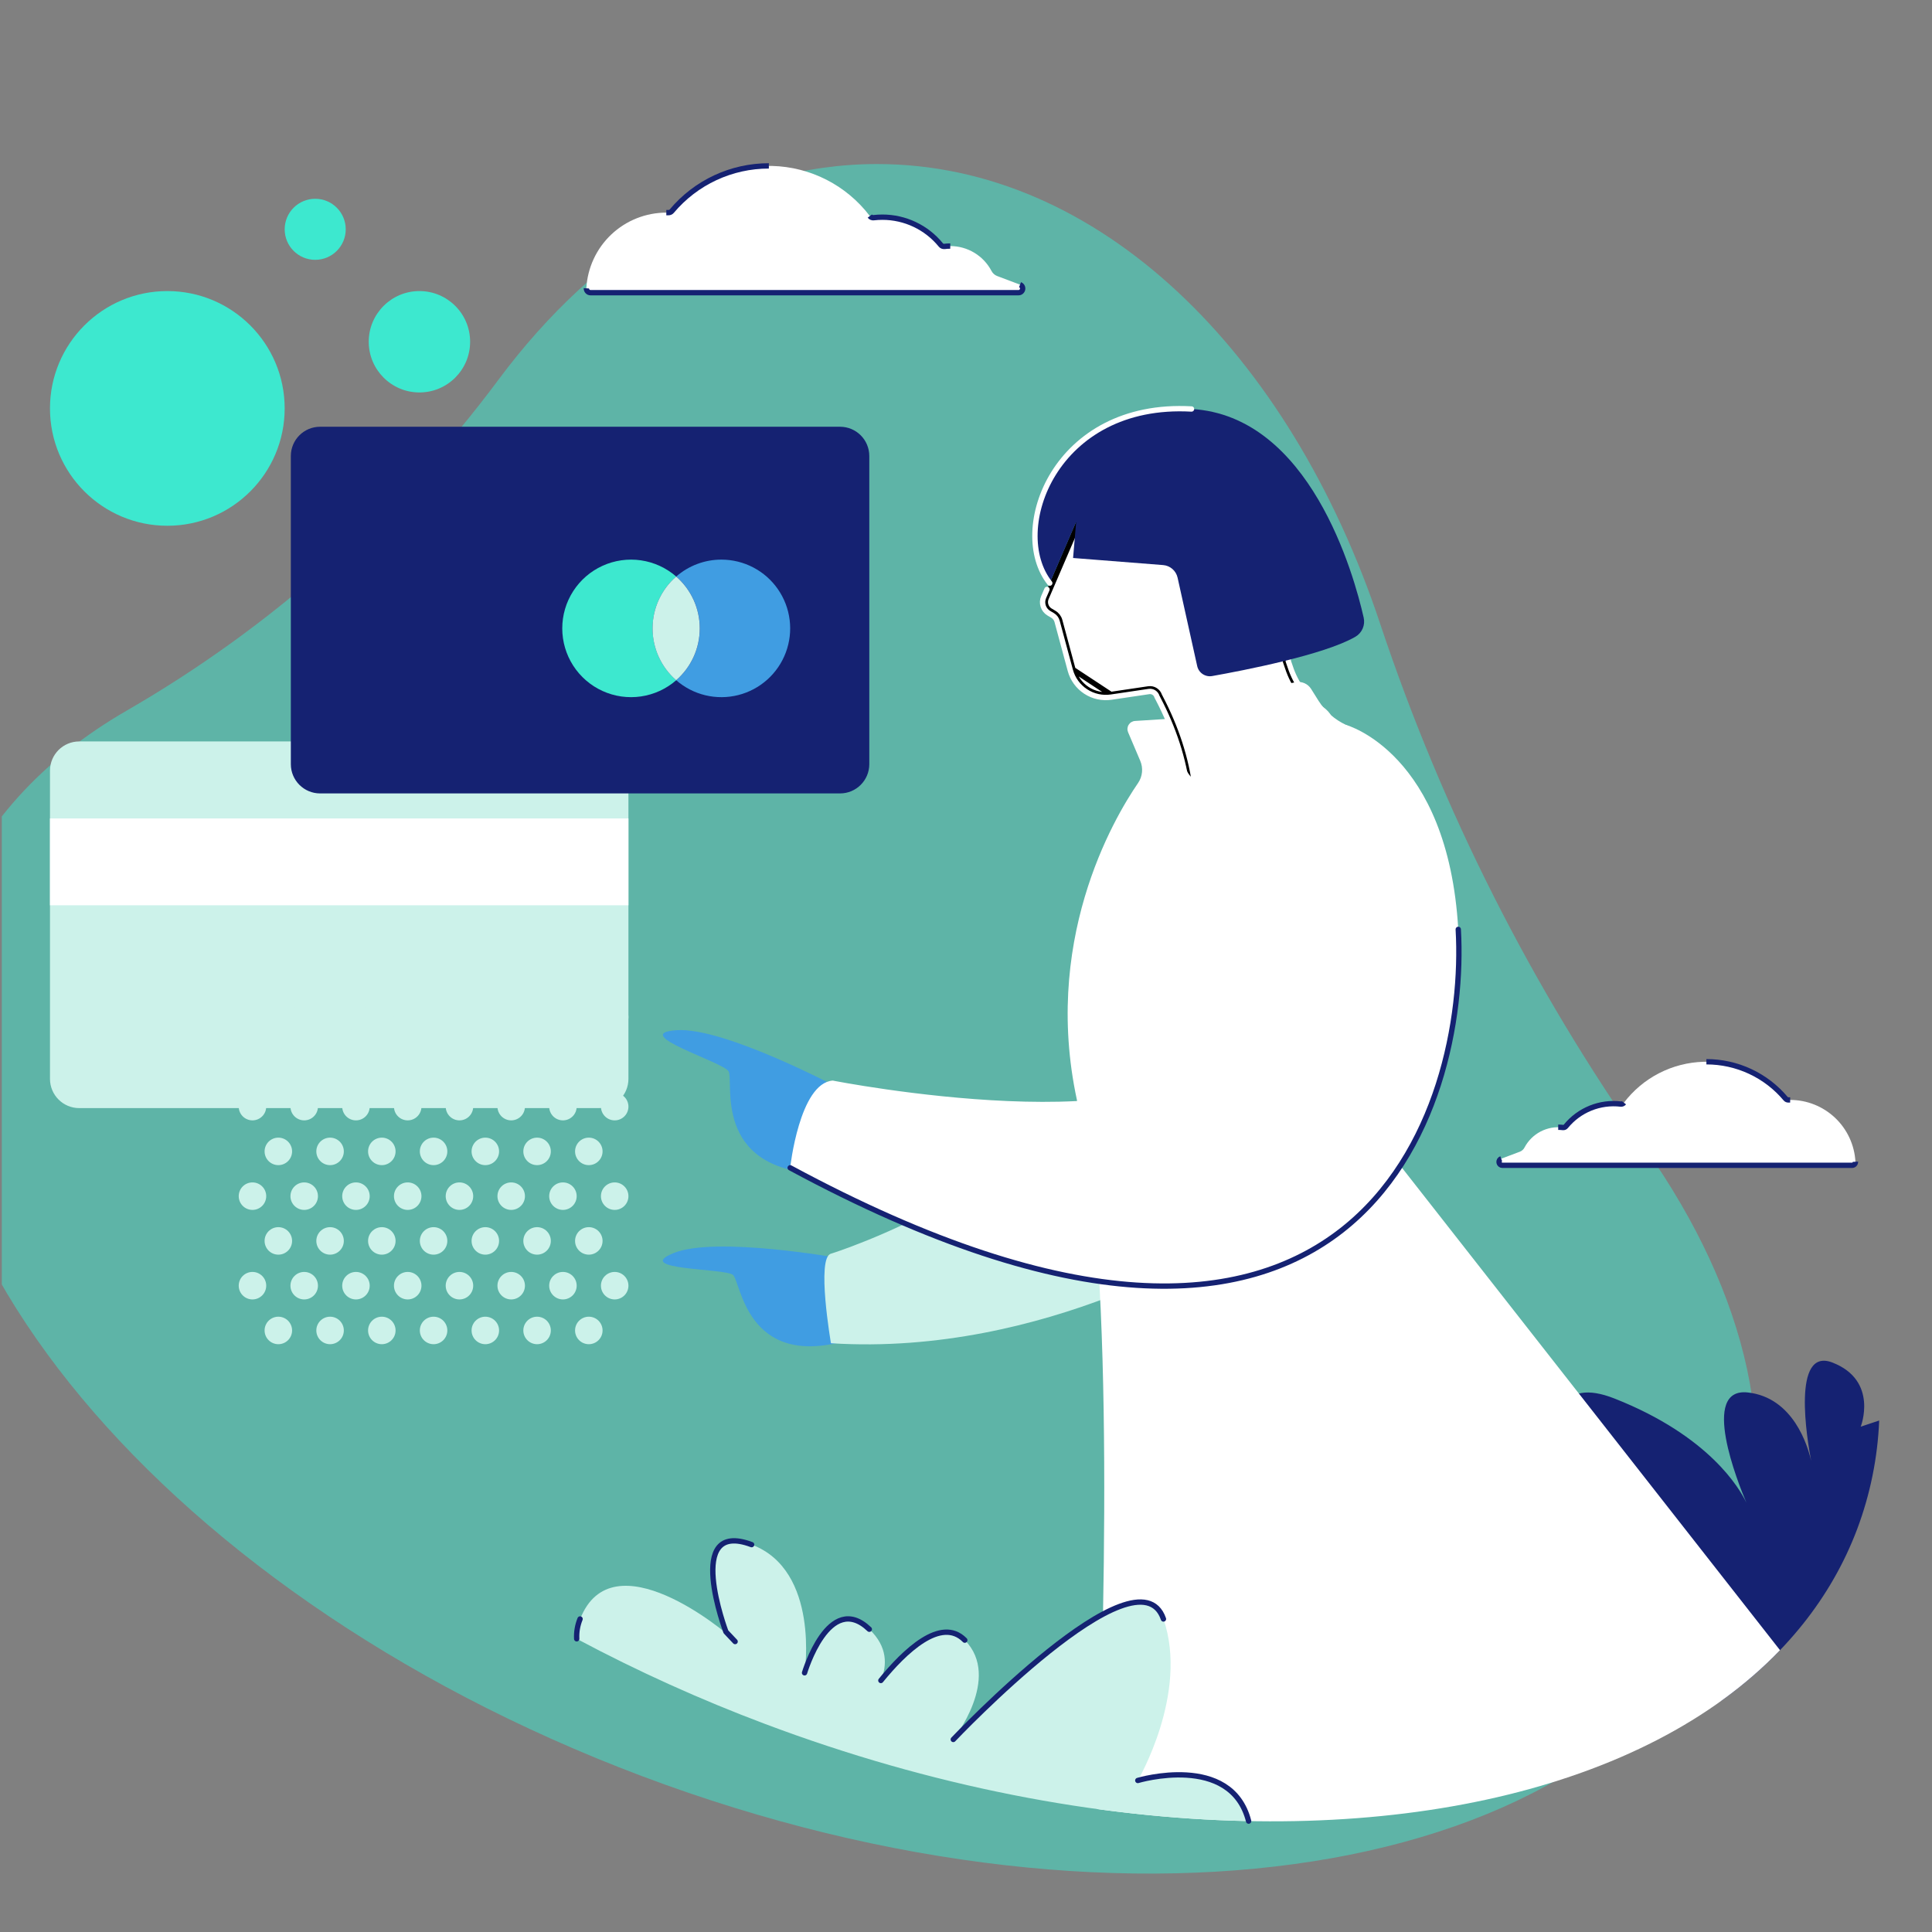 <svg width="424" height="424" viewBox="0 0 424 424" fill="none" xmlns="http://www.w3.org/2000/svg">
<rect x="0" y="0" width="424" height="424" fill="#808080" stroke="none"/>
<g clip-path="url(#clip0_2_16874)">
<path d="M-11.103 199.521C-4.215 181.224 9.394 166.579 27.826 155.937C59.682 137.552 87.44 112.844 109.392 83.333C131.243 53.95 160.432 36 192.498 36C241.08 36 283.052 77.206 302.918 136.963C316.601 177.994 336.216 216.802 361.139 252.152C383.532 283.977 391.674 317.659 380.604 347.013C356.392 411.37 249.06 430.513 140.887 389.793C32.714 349.074 -35.333 263.877 -11.103 199.521Z" fill="#3DE8CF" fill-opacity="0.5"/>
<path d="M184.202 276.112C184.202 276.112 157.167 271.233 147.871 274.986C138.574 278.739 159.071 278.32 160.849 279.785C162.626 281.249 163.705 300.218 185.391 294.328" fill="#409DE2"/>
<path d="M269.054 272.121C269.054 272.121 229.702 297.806 182.364 294.789C182.364 294.789 179.11 275.963 182.364 275.138C182.364 275.138 230.958 260.121 246.869 225.85" fill="#CCF2EA"/>
<path d="M412.409 311.749L408.359 313.099C408.359 313.099 412.328 303.003 402.168 299.033C393.16 295.517 396.587 315.921 397.48 320.614C396.748 317.36 393.595 306.722 383.605 305.596C373.001 304.399 381.426 325.451 383.266 329.784C381.811 326.707 375.155 315.155 354.348 306.934C330.157 297.362 347.032 342.364 347.032 342.364L377.778 373.253C391.598 363.31 401.898 350.674 407.593 335.538C410.451 327.915 412.077 319.884 412.409 311.749Z" fill="#152272"/>
<path d="M184.46 238.968C184.46 238.968 158.974 225.338 148.455 226.087C137.935 226.836 158.581 233.027 159.88 235.091C161.179 237.156 156.126 256.469 179.768 257.594" fill="#409DE2"/>
<path d="M235.476 146.933L235.477 146.934C235.952 148.707 237.061 150.244 238.594 151.254C240.127 152.263 241.977 152.674 243.793 152.41L235.476 146.933ZM235.476 146.933L232.578 136.196C232.578 136.195 232.578 136.195 232.578 136.194C232.394 135.505 231.948 134.915 231.336 134.549L231.335 134.549L230.491 134.047C230.491 134.047 230.49 134.046 230.49 134.046C230.028 133.768 229.683 133.332 229.518 132.819C229.353 132.306 229.379 131.75 229.593 131.254L229.593 131.254L238.424 110.744L238.429 110.733L238.433 110.721C239.943 106.758 243.283 103.674 246.883 101.861C248.678 100.956 250.519 100.377 252.2 100.162C253.886 99.946 255.371 100.1 256.485 100.613L256.486 100.614C257.083 100.887 257.701 101.46 258.335 102.322C258.964 103.177 259.576 104.271 260.175 105.523C261.203 107.673 262.167 110.226 263.112 112.73C263.269 113.146 263.425 113.56 263.581 113.972C264.666 116.827 265.746 119.546 266.872 121.28C267.429 122.138 268.057 122.852 268.783 123.172C269.163 123.34 269.571 123.4 269.992 123.316C270.407 123.232 270.792 123.016 271.148 122.702L271.149 122.701C272.589 121.427 274.168 120.939 275.565 121.095C276.956 121.251 278.23 122.051 279.071 123.482C279.89 124.877 280.506 126.908 280.958 129.219C281.409 131.518 281.689 134.044 281.862 136.397C282.035 138.749 282.1 140.918 282.122 142.5C282.133 143.291 282.133 143.934 282.13 144.379C282.129 144.601 282.127 144.774 282.125 144.891C282.124 144.949 282.124 144.994 282.123 145.023L282.123 145.057L282.122 145.065L282.122 145.067L282.122 145.067L282.12 145.172L282.154 145.27L282.575 146.492C283.845 150.409 286.359 153.805 289.735 156.163L289.736 156.164C290.366 156.601 290.883 157.18 291.248 157.853L291.252 157.861L291.256 157.868C292.39 159.832 293.12 162.003 293.405 164.253C293.689 166.503 293.521 168.788 292.912 170.972C292.302 173.157 291.263 175.198 289.854 176.976C288.446 178.754 286.697 180.233 284.71 181.327L284.707 181.328C280.769 183.524 276.12 184.069 271.781 182.842C267.444 181.617 263.77 178.722 261.564 174.794C261.367 174.418 261.247 174.008 261.209 173.586L261.208 173.579L261.208 173.572C260.39 166.404 258.024 159.51 254.696 153.137C254.696 153.137 254.696 153.137 254.696 153.137L254.46 152.683C254.308 152.2 253.993 151.785 253.567 151.509C253.123 151.222 252.589 151.106 252.066 151.183L252.065 151.183L243.794 152.41L235.476 146.933Z" fill="white" stroke="black" stroke-width="1.169"/>
<path d="M237.903 110.513C241.052 102.249 251.762 97.789 256.746 100.082C262.564 102.752 265.979 126.504 270.778 122.264C273.867 119.53 277.734 120.025 279.592 123.186C283.07 129.11 282.723 145.08 282.723 145.08L283.146 146.307C284.376 150.105 286.813 153.398 290.086 155.684C290.791 156.173 291.37 156.821 291.779 157.575C292.951 159.607 293.707 161.852 294.001 164.18C294.295 166.507 294.122 168.87 293.491 171.13C292.861 173.389 291.786 175.5 290.329 177.339C288.872 179.178 287.064 180.708 285.008 181.839C280.933 184.115 276.121 184.682 271.629 183.413C267.137 182.144 263.332 179.144 261.05 175.072C260.815 174.627 260.671 174.139 260.626 173.638C259.818 166.555 257.478 159.729 254.178 153.407L253.915 152.904C253.81 152.531 253.573 152.21 253.249 152C252.924 151.789 252.534 151.705 252.151 151.761L243.878 152.988C241.92 153.28 239.922 152.842 238.265 151.758C236.608 150.673 235.407 149.018 234.891 147.107L231.992 136.367C231.848 135.825 231.497 135.36 231.015 135.072L230.168 134.569C229.585 134.218 229.148 133.667 228.94 133.019C228.731 132.371 228.765 131.669 229.034 131.044L229.771 129.351" stroke="white" stroke-width="1.172" stroke-linecap="round" stroke-linejoin="round"/>
<path d="M36.721 115.383C50.944 115.383 62.474 103.854 62.474 89.631C62.474 75.408 50.944 63.878 36.721 63.878C22.499 63.878 10.969 75.408 10.969 89.631C10.969 103.854 22.499 115.383 36.721 115.383Z" fill="#3DE8CF"/>
<path d="M92.048 86.127C98.192 86.127 103.173 81.146 103.173 75.002C103.173 68.859 98.192 63.878 92.048 63.878C85.904 63.878 80.924 68.859 80.924 75.002C80.924 81.146 85.904 86.127 92.048 86.127Z" fill="#3DE8CF"/>
<path d="M69.177 57.023C72.876 57.023 75.875 54.024 75.875 50.324C75.875 46.625 72.876 43.626 69.177 43.626C65.478 43.626 62.478 46.625 62.478 50.324C62.478 54.024 65.478 57.023 69.177 57.023Z" fill="#3DE8CF"/>
<path d="M131.498 162.717H17.388C13.843 162.717 10.969 165.591 10.969 169.136V236.768C10.969 240.313 13.843 243.187 17.388 243.187H131.498C135.043 243.187 137.917 240.313 137.917 236.768V169.136C137.917 165.591 135.043 162.717 131.498 162.717Z" fill="#CCF2EA"/>
<path d="M10.969 179.617H137.917V198.676H10.969V179.617Z" fill="white"/>
<path d="M184.357 93.655H70.247C66.702 93.655 63.828 96.529 63.828 100.074V167.706C63.828 171.251 66.702 174.125 70.247 174.125H184.357C187.903 174.125 190.777 171.251 190.777 167.706V100.074C190.777 96.529 187.903 93.655 184.357 93.655Z" fill="#152272"/>
<path d="M143.22 137.908C143.219 135.75 143.681 133.618 144.575 131.655C145.469 129.692 146.775 127.944 148.403 126.529C146.219 124.626 143.533 123.391 140.667 122.972C137.8 122.554 134.873 122.969 132.236 124.169C129.599 125.369 127.363 127.302 125.795 129.738C124.226 132.174 123.393 135.01 123.393 137.908C123.393 140.805 124.226 143.641 125.795 146.077C127.363 148.513 129.599 150.447 132.236 151.646C134.873 152.846 137.8 153.262 140.667 152.843C143.533 152.424 146.219 151.19 148.403 149.286C146.775 147.871 145.469 146.123 144.575 144.16C143.681 142.197 143.219 140.065 143.22 137.908Z" fill="#3DE8CF"/>
<path d="M158.317 122.814C154.671 122.81 151.148 124.131 148.402 126.529C150.028 127.946 151.332 129.694 152.225 131.657C153.119 133.62 153.581 135.751 153.581 137.908C153.581 140.064 153.119 142.196 152.225 144.158C151.332 146.121 150.028 147.87 148.402 149.286C150.241 150.888 152.44 152.021 154.812 152.588C157.183 153.155 159.657 153.138 162.021 152.54C164.385 151.942 166.569 150.78 168.386 149.154C170.203 147.528 171.599 145.485 172.454 143.201C173.31 140.918 173.599 138.461 173.297 136.041C172.996 133.621 172.112 131.31 170.723 129.307C169.333 127.303 167.479 125.665 165.318 124.535C163.158 123.404 160.755 122.814 158.317 122.814Z" fill="#409DE2"/>
<path d="M153.569 137.907C153.571 135.75 153.109 133.619 152.216 131.656C151.322 129.693 150.018 127.944 148.39 126.529C146.763 127.944 145.458 129.693 144.564 131.656C143.67 133.618 143.207 135.75 143.207 137.907C143.207 140.064 143.67 142.196 144.564 144.159C145.458 146.122 146.763 147.87 148.39 149.286C150.018 147.87 151.322 146.122 152.216 144.159C153.109 142.196 153.571 140.064 153.569 137.907Z" fill="#CCF2EA"/>
<path d="M55.408 226.231C57.074 226.231 58.425 224.88 58.425 223.214C58.425 221.548 57.074 220.197 55.408 220.197C53.741 220.197 52.391 221.548 52.391 223.214C52.391 224.88 53.741 226.231 55.408 226.231Z" fill="#CCF2EA"/>
<path d="M66.761 226.231C68.427 226.231 69.778 224.88 69.778 223.214C69.778 221.548 68.427 220.197 66.761 220.197C65.095 220.197 63.744 221.548 63.744 223.214C63.744 224.88 65.095 226.231 66.761 226.231Z" fill="#CCF2EA"/>
<path d="M78.119 226.231C79.785 226.231 81.136 224.88 81.136 223.214C81.136 221.548 79.785 220.197 78.119 220.197C76.452 220.197 75.102 221.548 75.102 223.214C75.102 224.88 76.452 226.231 78.119 226.231Z" fill="#CCF2EA"/>
<path d="M89.476 226.231C91.142 226.231 92.493 224.88 92.493 223.214C92.493 221.548 91.142 220.197 89.476 220.197C87.81 220.197 86.459 221.548 86.459 223.214C86.459 224.88 87.81 226.231 89.476 226.231Z" fill="#CCF2EA"/>
<path d="M100.833 226.231C102.5 226.231 103.85 224.88 103.85 223.214C103.85 221.548 102.5 220.197 100.833 220.197C99.167 220.197 97.816 221.548 97.816 223.214C97.816 224.88 99.167 226.231 100.833 226.231Z" fill="#CCF2EA"/>
<path d="M112.189 226.231C113.855 226.231 115.206 224.88 115.206 223.214C115.206 221.548 113.855 220.197 112.189 220.197C110.523 220.197 109.172 221.548 109.172 223.214C109.172 224.88 110.523 226.231 112.189 226.231Z" fill="#CCF2EA"/>
<path d="M123.542 226.231C125.209 226.231 126.559 224.88 126.559 223.214C126.559 221.548 125.209 220.197 123.542 220.197C121.876 220.197 120.525 221.548 120.525 223.214C120.525 224.88 121.876 226.231 123.542 226.231Z" fill="#CCF2EA"/>
<path d="M134.9 226.231C136.566 226.231 137.917 224.88 137.917 223.214C137.917 221.548 136.566 220.197 134.9 220.197C133.234 220.197 131.883 221.548 131.883 223.214C131.883 224.88 133.234 226.231 134.9 226.231Z" fill="#CCF2EA"/>
<path d="M61.085 236.056C62.752 236.056 64.102 234.705 64.102 233.039C64.102 231.373 62.752 230.022 61.085 230.022C59.419 230.022 58.068 231.373 58.068 233.039C58.068 234.705 59.419 236.056 61.085 236.056Z" fill="#CCF2EA"/>
<path d="M72.439 236.056C74.105 236.056 75.456 234.705 75.456 233.039C75.456 231.373 74.105 230.022 72.439 230.022C70.773 230.022 69.422 231.373 69.422 233.039C69.422 234.705 70.773 236.056 72.439 236.056Z" fill="#CCF2EA"/>
<path d="M83.796 236.056C85.463 236.056 86.813 234.705 86.813 233.039C86.813 231.373 85.463 230.022 83.796 230.022C82.13 230.022 80.779 231.373 80.779 233.039C80.779 234.705 82.13 236.056 83.796 236.056Z" fill="#CCF2EA"/>
<path d="M95.154 236.056C96.82 236.056 98.171 234.705 98.171 233.039C98.171 231.373 96.82 230.022 95.154 230.022C93.487 230.022 92.137 231.373 92.137 233.039C92.137 234.705 93.487 236.056 95.154 236.056Z" fill="#CCF2EA"/>
<path d="M106.511 236.056C108.177 236.056 109.528 234.705 109.528 233.039C109.528 231.373 108.177 230.022 106.511 230.022C104.845 230.022 103.494 231.373 103.494 233.039C103.494 234.705 104.845 236.056 106.511 236.056Z" fill="#CCF2EA"/>
<path d="M117.869 236.056C119.535 236.056 120.886 234.705 120.886 233.039C120.886 231.373 119.535 230.022 117.869 230.022C116.202 230.022 114.852 231.373 114.852 233.039C114.852 234.705 116.202 236.056 117.869 236.056Z" fill="#CCF2EA"/>
<path d="M129.222 236.056C130.888 236.056 132.239 234.705 132.239 233.039C132.239 231.373 130.888 230.022 129.222 230.022C127.556 230.022 126.205 231.373 126.205 233.039C126.205 234.705 127.556 236.056 129.222 236.056Z" fill="#CCF2EA"/>
<path d="M55.408 245.877C57.074 245.877 58.425 244.527 58.425 242.86C58.425 241.194 57.074 239.843 55.408 239.843C53.741 239.843 52.391 241.194 52.391 242.86C52.391 244.527 53.741 245.877 55.408 245.877Z" fill="#CCF2EA"/>
<path d="M66.761 245.877C68.427 245.877 69.778 244.527 69.778 242.86C69.778 241.194 68.427 239.843 66.761 239.843C65.095 239.843 63.744 241.194 63.744 242.86C63.744 244.527 65.095 245.877 66.761 245.877Z" fill="#CCF2EA"/>
<path d="M78.119 245.877C79.785 245.877 81.136 244.527 81.136 242.86C81.136 241.194 79.785 239.843 78.119 239.843C76.452 239.843 75.102 241.194 75.102 242.86C75.102 244.527 76.452 245.877 78.119 245.877Z" fill="#CCF2EA"/>
<path d="M89.476 245.877C91.142 245.877 92.493 244.527 92.493 242.86C92.493 241.194 91.142 239.843 89.476 239.843C87.81 239.843 86.459 241.194 86.459 242.86C86.459 244.527 87.81 245.877 89.476 245.877Z" fill="#CCF2EA"/>
<path d="M100.833 245.877C102.5 245.877 103.85 244.527 103.85 242.86C103.85 241.194 102.5 239.843 100.833 239.843C99.167 239.843 97.816 241.194 97.816 242.86C97.816 244.527 99.167 245.877 100.833 245.877Z" fill="#CCF2EA"/>
<path d="M112.189 245.877C113.855 245.877 115.206 244.527 115.206 242.86C115.206 241.194 113.855 239.843 112.189 239.843C110.523 239.843 109.172 241.194 109.172 242.86C109.172 244.527 110.523 245.877 112.189 245.877Z" fill="#CCF2EA"/>
<path d="M123.542 245.877C125.209 245.877 126.559 244.527 126.559 242.86C126.559 241.194 125.209 239.843 123.542 239.843C121.876 239.843 120.525 241.194 120.525 242.86C120.525 244.527 121.876 245.877 123.542 245.877Z" fill="#CCF2EA"/>
<path d="M134.9 245.877C136.566 245.877 137.917 244.527 137.917 242.86C137.917 241.194 136.566 239.843 134.9 239.843C133.234 239.843 131.883 241.194 131.883 242.86C131.883 244.527 133.234 245.877 134.9 245.877Z" fill="#CCF2EA"/>
<path d="M61.085 255.703C62.752 255.703 64.102 254.352 64.102 252.686C64.102 251.02 62.752 249.669 61.085 249.669C59.419 249.669 58.068 251.02 58.068 252.686C58.068 254.352 59.419 255.703 61.085 255.703Z" fill="#CCF2EA"/>
<path d="M72.439 255.703C74.105 255.703 75.456 254.352 75.456 252.686C75.456 251.02 74.105 249.669 72.439 249.669C70.773 249.669 69.422 251.02 69.422 252.686C69.422 254.352 70.773 255.703 72.439 255.703Z" fill="#CCF2EA"/>
<path d="M83.796 255.703C85.463 255.703 86.813 254.352 86.813 252.686C86.813 251.02 85.463 249.669 83.796 249.669C82.13 249.669 80.779 251.02 80.779 252.686C80.779 254.352 82.13 255.703 83.796 255.703Z" fill="#CCF2EA"/>
<path d="M95.154 255.703C96.82 255.703 98.171 254.352 98.171 252.686C98.171 251.02 96.82 249.669 95.154 249.669C93.487 249.669 92.137 251.02 92.137 252.686C92.137 254.352 93.487 255.703 95.154 255.703Z" fill="#CCF2EA"/>
<path d="M106.511 255.703C108.177 255.703 109.528 254.352 109.528 252.686C109.528 251.02 108.177 249.669 106.511 249.669C104.845 249.669 103.494 251.02 103.494 252.686C103.494 254.352 104.845 255.703 106.511 255.703Z" fill="#CCF2EA"/>
<path d="M117.869 255.703C119.535 255.703 120.886 254.352 120.886 252.686C120.886 251.02 119.535 249.669 117.869 249.669C116.202 249.669 114.852 251.02 114.852 252.686C114.852 254.352 116.202 255.703 117.869 255.703Z" fill="#CCF2EA"/>
<path d="M129.222 255.703C130.888 255.703 132.239 254.352 132.239 252.686C132.239 251.02 130.888 249.669 129.222 249.669C127.556 249.669 126.205 251.02 126.205 252.686C126.205 254.352 127.556 255.703 129.222 255.703Z" fill="#CCF2EA"/>
<path d="M55.408 265.528C57.074 265.528 58.425 264.177 58.425 262.511C58.425 260.845 57.074 259.494 55.408 259.494C53.741 259.494 52.391 260.845 52.391 262.511C52.391 264.177 53.741 265.528 55.408 265.528Z" fill="#CCF2EA"/>
<path d="M66.761 265.528C68.427 265.528 69.778 264.177 69.778 262.511C69.778 260.845 68.427 259.494 66.761 259.494C65.095 259.494 63.744 260.845 63.744 262.511C63.744 264.177 65.095 265.528 66.761 265.528Z" fill="#CCF2EA"/>
<path d="M78.119 265.528C79.785 265.528 81.136 264.177 81.136 262.511C81.136 260.845 79.785 259.494 78.119 259.494C76.452 259.494 75.102 260.845 75.102 262.511C75.102 264.177 76.452 265.528 78.119 265.528Z" fill="#CCF2EA"/>
<path d="M89.476 265.528C91.142 265.528 92.493 264.177 92.493 262.511C92.493 260.845 91.142 259.494 89.476 259.494C87.81 259.494 86.459 260.845 86.459 262.511C86.459 264.177 87.81 265.528 89.476 265.528Z" fill="#CCF2EA"/>
<path d="M100.833 265.528C102.5 265.528 103.85 264.177 103.85 262.511C103.85 260.845 102.5 259.494 100.833 259.494C99.167 259.494 97.816 260.845 97.816 262.511C97.816 264.177 99.167 265.528 100.833 265.528Z" fill="#CCF2EA"/>
<path d="M112.189 265.528C113.855 265.528 115.206 264.177 115.206 262.511C115.206 260.845 113.855 259.494 112.189 259.494C110.523 259.494 109.172 260.845 109.172 262.511C109.172 264.177 110.523 265.528 112.189 265.528Z" fill="#CCF2EA"/>
<path d="M123.542 265.528C125.209 265.528 126.559 264.177 126.559 262.511C126.559 260.845 125.209 259.494 123.542 259.494C121.876 259.494 120.525 260.845 120.525 262.511C120.525 264.177 121.876 265.528 123.542 265.528Z" fill="#CCF2EA"/>
<path d="M134.9 265.528C136.566 265.528 137.917 264.177 137.917 262.511C137.917 260.845 136.566 259.494 134.9 259.494C133.234 259.494 131.883 260.845 131.883 262.511C131.883 264.177 133.234 265.528 134.9 265.528Z" fill="#CCF2EA"/>
<path d="M61.085 275.349C62.752 275.349 64.102 273.999 64.102 272.332C64.102 270.666 62.752 269.315 61.085 269.315C59.419 269.315 58.068 270.666 58.068 272.332C58.068 273.999 59.419 275.349 61.085 275.349Z" fill="#CCF2EA"/>
<path d="M72.439 275.349C74.105 275.349 75.456 273.999 75.456 272.332C75.456 270.666 74.105 269.315 72.439 269.315C70.773 269.315 69.422 270.666 69.422 272.332C69.422 273.999 70.773 275.349 72.439 275.349Z" fill="#CCF2EA"/>
<path d="M83.796 275.349C85.463 275.349 86.813 273.999 86.813 272.332C86.813 270.666 85.463 269.315 83.796 269.315C82.13 269.315 80.779 270.666 80.779 272.332C80.779 273.999 82.13 275.349 83.796 275.349Z" fill="#CCF2EA"/>
<path d="M95.154 275.349C96.82 275.349 98.171 273.999 98.171 272.332C98.171 270.666 96.82 269.315 95.154 269.315C93.487 269.315 92.137 270.666 92.137 272.332C92.137 273.999 93.487 275.349 95.154 275.349Z" fill="#CCF2EA"/>
<path d="M106.511 275.349C108.177 275.349 109.528 273.999 109.528 272.332C109.528 270.666 108.177 269.315 106.511 269.315C104.845 269.315 103.494 270.666 103.494 272.332C103.494 273.999 104.845 275.349 106.511 275.349Z" fill="#CCF2EA"/>
<path d="M117.869 275.349C119.535 275.349 120.886 273.999 120.886 272.332C120.886 270.666 119.535 269.315 117.869 269.315C116.202 269.315 114.852 270.666 114.852 272.332C114.852 273.999 116.202 275.349 117.869 275.349Z" fill="#CCF2EA"/>
<path d="M129.222 275.349C130.888 275.349 132.239 273.999 132.239 272.332C132.239 270.666 130.888 269.315 129.222 269.315C127.556 269.315 126.205 270.666 126.205 272.332C126.205 273.999 127.556 275.349 129.222 275.349Z" fill="#CCF2EA"/>
<path d="M55.408 285.175C57.074 285.175 58.425 283.824 58.425 282.158C58.425 280.492 57.074 279.141 55.408 279.141C53.741 279.141 52.391 280.492 52.391 282.158C52.391 283.824 53.741 285.175 55.408 285.175Z" fill="#CCF2EA"/>
<path d="M66.761 285.175C68.427 285.175 69.778 283.824 69.778 282.158C69.778 280.492 68.427 279.141 66.761 279.141C65.095 279.141 63.744 280.492 63.744 282.158C63.744 283.824 65.095 285.175 66.761 285.175Z" fill="#CCF2EA"/>
<path d="M78.119 285.175C79.785 285.175 81.136 283.824 81.136 282.158C81.136 280.492 79.785 279.141 78.119 279.141C76.452 279.141 75.102 280.492 75.102 282.158C75.102 283.824 76.452 285.175 78.119 285.175Z" fill="#CCF2EA"/>
<path d="M89.476 285.175C91.142 285.175 92.493 283.824 92.493 282.158C92.493 280.492 91.142 279.141 89.476 279.141C87.81 279.141 86.459 280.492 86.459 282.158C86.459 283.824 87.81 285.175 89.476 285.175Z" fill="#CCF2EA"/>
<path d="M100.833 285.175C102.5 285.175 103.85 283.824 103.85 282.158C103.85 280.492 102.5 279.141 100.833 279.141C99.167 279.141 97.816 280.492 97.816 282.158C97.816 283.824 99.167 285.175 100.833 285.175Z" fill="#CCF2EA"/>
<path d="M112.189 285.175C113.855 285.175 115.206 283.824 115.206 282.158C115.206 280.492 113.855 279.141 112.189 279.141C110.523 279.141 109.172 280.492 109.172 282.158C109.172 283.824 110.523 285.175 112.189 285.175Z" fill="#CCF2EA"/>
<path d="M123.542 285.175C125.209 285.175 126.559 283.824 126.559 282.158C126.559 280.492 125.209 279.141 123.542 279.141C121.876 279.141 120.525 280.492 120.525 282.158C120.525 283.824 121.876 285.175 123.542 285.175Z" fill="#CCF2EA"/>
<path d="M134.9 285.175C136.566 285.175 137.917 283.824 137.917 282.158C137.917 280.492 136.566 279.141 134.9 279.141C133.234 279.141 131.883 280.492 131.883 282.158C131.883 283.824 133.234 285.175 134.9 285.175Z" fill="#CCF2EA"/>
<path d="M61.085 295C62.752 295 64.102 293.65 64.102 291.983C64.102 290.317 62.752 288.966 61.085 288.966C59.419 288.966 58.068 290.317 58.068 291.983C58.068 293.65 59.419 295 61.085 295Z" fill="#CCF2EA"/>
<path d="M72.439 295C74.105 295 75.456 293.65 75.456 291.983C75.456 290.317 74.105 288.966 72.439 288.966C70.773 288.966 69.422 290.317 69.422 291.983C69.422 293.65 70.773 295 72.439 295Z" fill="#CCF2EA"/>
<path d="M83.796 295C85.463 295 86.813 293.65 86.813 291.983C86.813 290.317 85.463 288.966 83.796 288.966C82.13 288.966 80.779 290.317 80.779 291.983C80.779 293.65 82.13 295 83.796 295Z" fill="#CCF2EA"/>
<path d="M95.154 295C96.82 295 98.171 293.65 98.171 291.983C98.171 290.317 96.82 288.966 95.154 288.966C93.487 288.966 92.137 290.317 92.137 291.983C92.137 293.65 93.487 295 95.154 295Z" fill="#CCF2EA"/>
<path d="M106.511 295C108.177 295 109.528 293.65 109.528 291.983C109.528 290.317 108.177 288.966 106.511 288.966C104.845 288.966 103.494 290.317 103.494 291.983C103.494 293.65 104.845 295 106.511 295Z" fill="#CCF2EA"/>
<path d="M117.869 295C119.535 295 120.886 293.65 120.886 291.983C120.886 290.317 119.535 288.966 117.869 288.966C116.202 288.966 114.852 290.317 114.852 291.983C114.852 293.65 116.202 295 117.869 295Z" fill="#CCF2EA"/>
<path d="M129.222 295C130.888 295 132.239 293.65 132.239 291.983C132.239 290.317 130.888 288.966 129.222 288.966C127.556 288.966 126.205 290.317 126.205 291.983C126.205 293.65 127.556 295 129.222 295Z" fill="#CCF2EA"/>
<path d="M146.229 46.664H146.703C146.842 46.668 146.979 46.639 147.106 46.582C147.233 46.525 147.345 46.441 147.435 46.334C150.12 43.137 153.491 40.585 157.297 38.868C161.103 37.151 165.248 36.312 169.422 36.416C173.596 36.519 177.694 37.561 181.411 39.464C185.127 41.367 188.368 44.083 190.892 47.409C190.989 47.538 191.119 47.639 191.267 47.701C191.416 47.763 191.578 47.785 191.738 47.765C192.375 47.692 193.015 47.655 193.655 47.655C196.108 47.656 198.53 48.203 200.745 49.256C202.961 50.309 204.914 51.842 206.464 53.744C206.56 53.864 206.685 53.958 206.827 54.017C206.969 54.076 207.123 54.099 207.276 54.082C207.697 54.027 208.121 54.001 208.546 54.002C210.411 54.001 212.24 54.51 213.836 55.474C215.433 56.439 216.735 57.822 217.601 59.473C217.863 59.978 218.301 60.37 218.832 60.573L223.851 62.469C224.048 62.547 224.212 62.69 224.315 62.875C224.418 63.06 224.454 63.275 224.416 63.483C224.378 63.692 224.269 63.881 224.107 64.017C223.945 64.154 223.741 64.231 223.529 64.234H129.591C129.467 64.233 129.345 64.208 129.231 64.159C129.118 64.109 129.015 64.038 128.93 63.948C128.845 63.858 128.779 63.752 128.736 63.636C128.693 63.52 128.675 63.397 128.681 63.273C128.926 58.785 130.881 54.562 134.146 51.472C137.41 48.383 141.734 46.662 146.229 46.664Z" fill="white"/>
<path d="M190.891 47.417C190.988 47.546 191.117 47.647 191.266 47.709C191.415 47.772 191.577 47.794 191.737 47.773C192.373 47.7 193.013 47.663 193.654 47.663C196.106 47.663 198.528 48.209 200.743 49.261C202.958 50.312 204.912 51.844 206.462 53.743C206.558 53.864 206.683 53.958 206.825 54.017C206.967 54.076 207.122 54.099 207.275 54.082C207.696 54.027 208.12 54 208.544 54.002" stroke="#152272" stroke-width="1.172" stroke-miterlimit="10"/>
<path d="M146.229 46.664H146.702C146.841 46.667 146.979 46.639 147.106 46.582C147.233 46.525 147.345 46.44 147.434 46.334C150.043 43.222 153.302 40.721 156.983 39.005C160.663 37.29 164.675 36.403 168.736 36.407" stroke="#152272" stroke-width="1.172" stroke-miterlimit="10"/>
<path d="M223.859 62.469C224.056 62.546 224.22 62.69 224.323 62.875C224.426 63.06 224.461 63.275 224.423 63.483C224.385 63.692 224.276 63.88 224.115 64.017C223.953 64.154 223.749 64.23 223.537 64.233H129.598C129.475 64.233 129.352 64.207 129.239 64.158C129.125 64.109 129.023 64.038 128.938 63.948C128.853 63.858 128.787 63.752 128.744 63.636C128.701 63.52 128.682 63.396 128.689 63.273" stroke="#152272" stroke-width="1.172" stroke-miterlimit="10"/>
<path d="M392.869 241.392H392.484C392.37 241.395 392.257 241.373 392.153 241.327C392.05 241.28 391.957 241.212 391.883 241.126C389.69 238.513 386.938 236.427 383.829 235.024C380.72 233.621 377.335 232.936 373.925 233.02C370.515 233.104 367.168 233.955 364.133 235.51C361.097 237.065 358.45 239.284 356.389 242.002C356.31 242.106 356.204 242.188 356.083 242.24C355.962 242.291 355.83 242.309 355.7 242.294C353.444 242.028 351.158 242.335 349.053 243.187C346.948 244.039 345.092 245.408 343.657 247.168C343.58 247.267 343.479 247.344 343.363 247.393C343.247 247.441 343.121 247.458 342.997 247.444C341.31 247.235 339.6 247.544 338.093 248.331C336.587 249.118 335.356 250.345 334.563 251.848C334.351 252.261 333.994 252.582 333.561 252.75L329.46 254.294C329.296 254.355 329.159 254.472 329.072 254.624C328.986 254.776 328.955 254.954 328.987 255.126C329.018 255.298 329.109 255.453 329.243 255.565C329.378 255.677 329.548 255.738 329.723 255.737H406.452C406.553 255.737 406.653 255.717 406.746 255.677C406.839 255.637 406.923 255.579 406.992 255.506C407.062 255.433 407.116 255.346 407.151 255.251C407.186 255.156 407.202 255.055 407.197 254.954C406.995 251.29 405.398 247.843 402.733 245.32C400.068 242.798 396.538 241.392 392.869 241.392Z" fill="white"/>
<path d="M356.39 242.006C356.31 242.11 356.205 242.192 356.084 242.244C355.963 242.295 355.831 242.314 355.7 242.298C353.445 242.032 351.159 242.339 349.054 243.191C346.949 244.043 345.093 245.413 343.657 247.172C343.58 247.271 343.479 247.348 343.363 247.397C343.248 247.445 343.122 247.462 342.997 247.448C342.655 247.405 342.31 247.384 341.965 247.384" stroke="#152272" stroke-width="1.172" stroke-miterlimit="10"/>
<path d="M392.87 241.392H392.485C392.371 241.395 392.258 241.373 392.154 241.327C392.051 241.28 391.958 241.212 391.884 241.126C389.754 238.583 387.093 236.539 384.087 235.138C381.081 233.736 377.805 233.011 374.488 233.014" stroke="#152272" stroke-width="1.172" stroke-miterlimit="10"/>
<path d="M329.46 254.298C329.296 254.359 329.159 254.476 329.072 254.628C328.986 254.78 328.955 254.958 328.987 255.13C329.018 255.302 329.109 255.458 329.243 255.569C329.378 255.681 329.548 255.742 329.723 255.741H406.452C406.553 255.741 406.653 255.721 406.746 255.681C406.839 255.641 406.923 255.583 406.992 255.51C407.062 255.437 407.116 255.35 407.151 255.255C407.186 255.16 407.202 255.059 407.197 254.958" stroke="#152272" stroke-width="1.172" stroke-miterlimit="10"/>
<path d="M232.757 122.458L236.176 114.52L235.499 122.458L255.252 124.011C256.007 124.07 256.724 124.37 257.297 124.867C257.87 125.363 258.268 126.03 258.434 126.77L262.741 146.184C262.901 146.901 263.331 147.528 263.942 147.935C264.553 148.341 265.298 148.497 266.021 148.368C272.821 147.162 290.648 143.713 297.469 139.736C298.176 139.321 298.732 138.691 299.057 137.939C299.382 137.186 299.459 136.35 299.276 135.551C297.16 126.157 287.491 91.218 261.476 89.758C231.403 88.065 221.176 116.416 230.366 127.972" fill="#152272"/>
<path d="M261.494 89.758C231.421 88.065 221.193 116.416 230.384 127.972" stroke="white" stroke-width="1.172" stroke-linecap="round" stroke-linejoin="round"/>
<path d="M390.642 362.15L306.947 255.348C305.987 254.124 305.373 252.666 305.167 251.125C304.962 249.584 305.173 248.016 305.779 246.584C312.609 230.395 332.04 176.342 295.408 159.09C292.946 157.95 290.861 156.13 289.399 153.843L287.736 151.19C287.383 150.63 286.867 150.189 286.259 149.927C285.65 149.665 284.976 149.593 284.326 149.722L267.142 153.107C266.842 153.167 266.557 153.288 266.306 153.464C266.055 153.64 265.843 153.866 265.684 154.127C265.525 154.389 265.422 154.681 265.382 154.984C265.341 155.288 265.364 155.597 265.449 155.891L268.301 165.843C268.602 166.897 268.515 168.023 268.056 169.017C267.597 170.012 266.797 170.809 265.8 171.264C263.173 172.457 260.685 170.748 260.02 167.946C259.1 164.443 257.852 161.035 256.292 157.766L249.099 158.223C248.815 158.241 248.54 158.326 248.296 158.473C248.052 158.619 247.847 158.822 247.697 159.064C247.547 159.306 247.458 159.58 247.436 159.863C247.414 160.147 247.461 160.432 247.571 160.694L250.246 166.986C250.579 167.77 250.71 168.626 250.625 169.474C250.541 170.323 250.245 171.136 249.763 171.839C244.444 179.579 228.212 207.011 236.743 243.174C244.897 277.643 242.147 364.219 240.737 397.013C304.633 405.764 361.017 392.993 390.642 362.15Z" fill="white"/>
<path d="M295.41 159.099C295.41 159.099 317.781 165.145 320.033 203.952C322.284 242.759 298.528 323.783 173.412 256.274C173.412 256.274 175.443 237.707 182.755 237.144C182.755 237.144 257.022 251.772 267.71 229.269C278.399 206.766 282.901 194.952 282.901 194.952" fill="white"/>
<path d="M320.033 203.965C322.28 242.784 298.528 323.796 173.412 256.287" stroke="#152272" stroke-width="1.172" stroke-linecap="round" stroke-linejoin="round"/>
<path d="M274.023 399.662C270.177 384.607 249.705 390.746 249.705 390.746C249.705 390.746 260.956 371.62 255.333 355.304C249.709 338.987 209.21 381.746 209.21 381.746C209.21 381.746 219.898 368.243 211.749 359.95C206.548 354.665 198.491 362.459 193.333 368.802C194.687 365.497 194.84 361.41 190.794 357.555C181.938 349.092 176.585 367.118 176.585 367.118C176.585 367.118 179.97 344.615 164.97 338.987C149.969 333.359 159.329 358.118 159.329 358.118C159.329 358.118 162.52 361.503 160.924 359.81C159.329 358.118 134.389 337.303 127.322 355.308C126.758 356.687 126.505 358.174 126.582 359.662C139.926 366.773 153.718 373.008 167.872 378.327C204.398 392.079 240.844 399.002 274.023 399.662Z" fill="#CCF2EA"/>
<path d="M127.305 355.303C126.74 356.682 126.488 358.169 126.564 359.657" stroke="#152272" stroke-width="1.172" stroke-linecap="round" stroke-linejoin="round"/>
<path d="M164.952 338.987C149.964 333.363 159.311 358.117 159.311 358.117C159.311 358.117 162.502 361.503 160.906 359.81" stroke="#152272" stroke-width="1.172" stroke-linecap="round" stroke-linejoin="round"/>
<path d="M190.778 357.554C181.921 349.091 176.568 367.118 176.568 367.118" stroke="#152272" stroke-width="1.172" stroke-linecap="round" stroke-linejoin="round"/>
<path d="M211.732 359.95C206.531 354.664 198.475 362.459 193.316 368.802" stroke="#152272" stroke-width="1.172" stroke-linecap="round" stroke-linejoin="round"/>
<path d="M255.332 355.303C249.704 338.987 209.209 381.746 209.209 381.746" stroke="#152272" stroke-width="1.172" stroke-linecap="round" stroke-linejoin="round"/>
<path d="M274.023 399.662C270.177 384.607 249.705 390.746 249.705 390.746" stroke="#152272" stroke-width="1.172" stroke-linecap="round" stroke-linejoin="round"/>
</g>
<defs>
<clipPath id="clip0_2_16874">
<rect width="423.147" height="423.147" fill="white" transform="translate(0.391 0.736)"/>
</clipPath>
</defs>
</svg>
